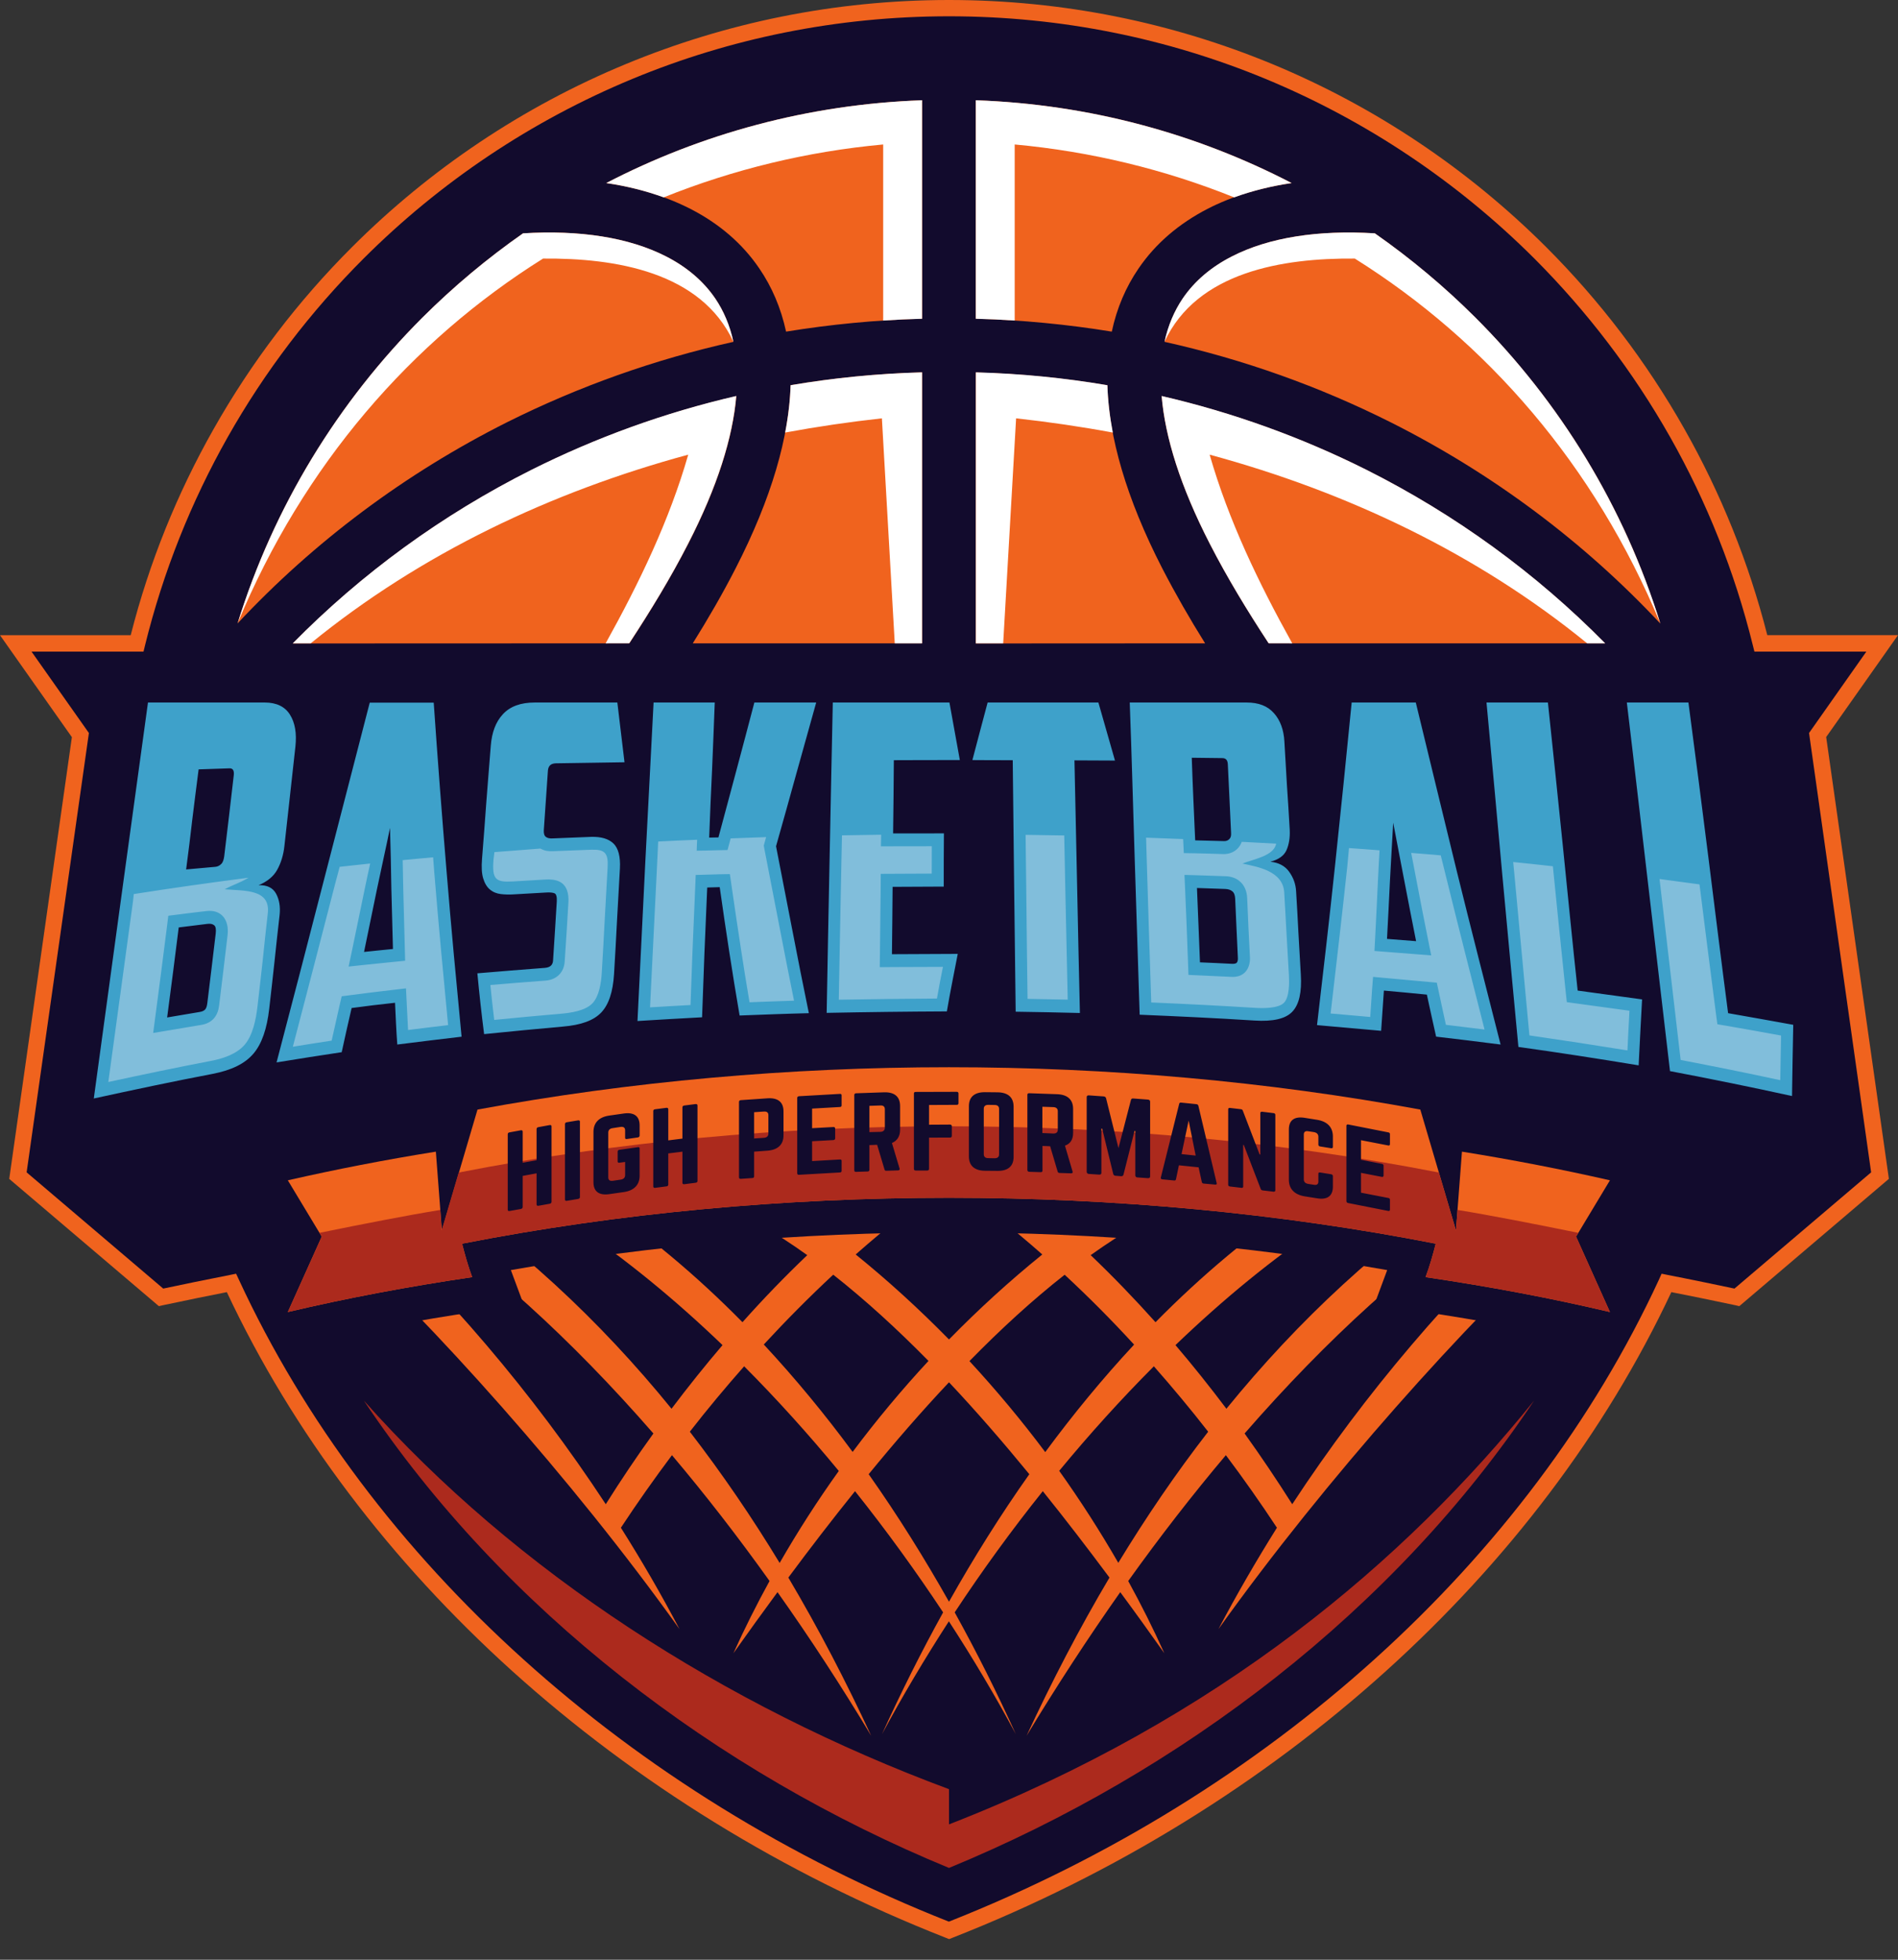 <svg width="31" height="32" viewBox="0 0 31 32" fill="none" xmlns="http://www.w3.org/2000/svg">
<rect x="0" y="0" width="31" height="32" fill="#333333" stroke="none"/>
<path fill-rule="evenodd" clip-rule="evenodd" d="M2.239 10.505C2.843 8.05 4.113 5.857 5.845 4.126C8.316 1.659 11.729 0.133 15.5 0.133C19.27 0.133 22.683 1.659 25.155 4.126C26.887 5.856 28.158 8.05 28.761 10.505H30.744L29.688 12.001L30.708 19.196L28.371 21.185C27.985 21.104 27.601 21.023 27.219 20.948C25.073 25.591 20.776 29.45 15.5 31.521C10.224 29.45 5.927 25.591 3.781 20.948C3.399 21.023 3.016 21.102 2.629 21.185L0.292 19.196L1.312 12.001L0.257 10.505H2.239Z" fill="#120B2D"/>
<path d="M2.135 10.372C2.437 9.182 2.895 8.055 3.486 7.011C4.105 5.915 4.868 4.914 5.751 4.033C7.021 2.764 8.54 1.741 10.227 1.044C11.852 0.372 13.633 0 15.5 0C17.367 0 19.148 0.372 20.773 1.043C22.46 1.741 23.979 2.763 25.25 4.031C26.132 4.912 26.895 5.913 27.514 7.009C28.105 8.053 28.562 9.182 28.865 10.371H31L29.827 12.035L30.851 19.249C30.036 19.942 29.223 20.636 28.408 21.328L28.344 21.313C28.134 21.269 27.941 21.229 27.768 21.193C27.63 21.165 27.473 21.134 27.298 21.099C26.22 23.396 24.617 25.499 22.635 27.288C20.619 29.107 18.208 30.602 15.55 31.644L15.502 31.663L15.454 31.644C12.797 30.602 10.386 29.107 8.368 27.288C6.386 25.499 4.783 23.396 3.705 21.099C3.529 21.134 3.372 21.166 3.235 21.193C3.062 21.229 2.87 21.269 2.66 21.313L2.595 21.328L0.151 19.25L1.174 12.037L0 10.372H2.135ZM3.718 7.14C3.123 8.193 2.666 9.333 2.369 10.537L2.344 10.64H0.515L1.452 11.969L0.435 19.143L2.666 21.041C2.825 21.008 2.995 20.972 3.179 20.934C3.399 20.889 3.59 20.851 3.753 20.819L3.856 20.798L3.901 20.894C4.965 23.195 6.561 25.303 8.545 27.092C10.524 28.878 12.89 30.349 15.498 31.378C18.107 30.347 20.473 28.878 22.452 27.092C24.436 25.303 26.032 23.195 27.096 20.894L27.139 20.798L27.242 20.819C27.405 20.851 27.598 20.889 27.816 20.934C28 20.972 28.172 21.008 28.329 21.041L30.561 19.143L29.547 11.969L30.483 10.64H28.655L28.629 10.537C28.332 9.333 27.875 8.193 27.28 7.14C26.674 6.069 25.925 5.087 25.059 4.22C23.812 2.976 22.322 1.972 20.67 1.288C19.077 0.629 17.332 0.266 15.5 0.266C13.668 0.266 11.921 0.629 10.33 1.288C8.675 1.973 7.186 2.976 5.94 4.22C5.072 5.087 4.323 6.069 3.718 7.14Z" fill="#F0631E"/>
<path d="M15.5 30.501C19.292 28.939 22.769 26.298 25.057 22.869C22.954 25.475 19.933 28.063 15.5 29.79V29.215C11.836 27.855 8.436 25.675 5.943 22.87C8.23 26.298 11.708 28.939 15.5 30.501Z" fill="#AC2A1D"/>
<path d="M19.683 10.505C19.433 10.105 19.199 9.698 18.984 9.282C18.39 8.127 18.111 7.129 18.086 6.291C17.386 6.173 16.668 6.101 15.938 6.082V10.507L19.683 10.505ZM18.159 5.415C18.241 5.029 18.39 4.685 18.596 4.384C18.877 3.972 19.26 3.649 19.723 3.41C20.126 3.203 20.588 3.064 21.096 2.989C19.544 2.183 17.794 1.703 15.938 1.637V5.204C16.693 5.225 17.434 5.297 18.159 5.415ZM18.973 6.468C19.03 7.142 19.279 7.946 19.762 8.885C20.043 9.432 20.37 9.97 20.721 10.505H26.215C25.092 9.365 23.775 8.404 22.314 7.67C21.27 7.147 20.148 6.74 18.973 6.468ZM22.455 3.81C21.533 3.753 20.726 3.876 20.121 4.187C19.788 4.358 19.515 4.586 19.319 4.872C19.181 5.076 19.08 5.311 19.021 5.582C20.319 5.87 21.554 6.314 22.707 6.892C24.377 7.73 25.87 8.848 27.118 10.182C26.528 8.271 25.477 6.562 24.096 5.185C23.591 4.68 23.041 4.22 22.455 3.81ZM11.979 5.582C11.92 5.311 11.819 5.076 11.681 4.872C11.485 4.586 11.214 4.358 10.879 4.187C10.272 3.876 9.465 3.753 8.543 3.81C7.956 4.22 7.407 4.68 6.902 5.183C5.521 6.562 4.472 8.271 3.88 10.18C5.128 8.846 6.62 7.728 8.291 6.89C9.446 6.314 10.683 5.87 11.979 5.582ZM15.06 10.505V6.08C14.329 6.101 13.612 6.171 12.913 6.29C12.887 7.129 12.608 8.125 12.014 9.282C11.801 9.698 11.565 10.105 11.315 10.505H15.06ZM15.06 5.204V1.637C13.204 1.703 11.456 2.183 9.902 2.989C10.41 3.064 10.874 3.205 11.275 3.41C11.738 3.647 12.122 3.971 12.402 4.384C12.608 4.685 12.755 5.029 12.839 5.415C13.564 5.297 14.306 5.225 15.06 5.204ZM10.279 10.505C10.63 9.97 10.956 9.432 11.238 8.885C11.721 7.946 11.969 7.142 12.027 6.468C10.851 6.74 9.732 7.147 8.684 7.672C7.223 8.404 5.906 9.365 4.783 10.507L10.279 10.505Z" fill="#F0631E"/>
<path d="M19.019 5.582C19.079 5.311 19.18 5.076 19.318 4.872C19.513 4.586 19.784 4.358 20.12 4.187C20.726 3.876 21.533 3.753 22.455 3.81C23.042 4.22 23.591 4.68 24.096 5.183C25.477 6.562 26.526 8.271 27.118 10.18C26.043 7.59 24.279 5.569 22.128 4.222C20.952 4.212 19.55 4.438 19.019 5.582ZM11.979 5.582C11.92 5.311 11.819 5.076 11.681 4.872C11.485 4.586 11.214 4.358 10.879 4.187C10.272 3.876 9.465 3.753 8.543 3.81C7.956 4.22 7.407 4.68 6.902 5.183C5.521 6.562 4.472 8.271 3.88 10.18C4.955 7.59 6.719 5.569 8.87 4.222C10.048 4.212 11.45 4.438 11.979 5.582ZM10.84 3.223C11.976 2.766 13.184 2.473 14.425 2.359V5.234C14.635 5.22 14.849 5.21 15.06 5.205V1.637C13.204 1.703 11.456 2.183 9.902 2.989C10.237 3.038 10.55 3.117 10.84 3.223ZM14.614 10.505L14.404 6.831C13.875 6.889 13.349 6.966 12.824 7.063C12.876 6.793 12.906 6.533 12.913 6.29C13.612 6.171 14.331 6.099 15.06 6.08V10.505H14.614ZM9.892 10.505C10.442 9.516 10.933 8.497 11.241 7.424C8.997 8.032 6.872 9.04 5.075 10.505H4.782C5.904 9.365 7.221 8.404 8.683 7.67C9.729 7.147 10.848 6.738 12.025 6.466C11.968 7.14 11.719 7.944 11.236 8.883C10.956 9.431 10.628 9.969 10.277 10.504L9.892 10.505ZM20.158 3.223C19.022 2.766 17.815 2.473 16.573 2.359V5.234C16.363 5.22 16.15 5.21 15.938 5.205V1.637C17.794 1.703 19.542 2.183 21.096 2.989C20.763 3.038 20.448 3.117 20.158 3.223ZM16.385 10.505L16.596 6.831C17.125 6.889 17.651 6.966 18.175 7.063C18.124 6.793 18.094 6.533 18.087 6.29C17.388 6.171 16.669 6.099 15.939 6.08V10.505H16.385ZM21.106 10.505C20.556 9.516 20.065 8.497 19.757 7.424C22.001 8.032 24.127 9.04 25.923 10.505H26.217C25.094 9.365 23.777 8.404 22.316 7.67C21.27 7.147 20.15 6.738 18.973 6.466C19.03 7.14 19.279 7.944 19.762 8.883C20.043 9.431 20.37 9.969 20.721 10.504L21.106 10.505Z" fill="white"/>
<path d="M3.244 12.563C3.21 12.836 3.173 13.11 3.141 13.38C3.109 13.653 3.077 13.925 3.04 14.197C3.199 14.183 3.357 14.168 3.519 14.154C3.553 14.151 3.587 14.135 3.614 14.107C3.64 14.082 3.654 14.039 3.662 13.983C3.717 13.542 3.766 13.1 3.818 12.66C3.827 12.581 3.803 12.543 3.746 12.546C3.58 12.551 3.414 12.557 3.244 12.563ZM26.571 11.471C26.907 11.471 27.242 11.471 27.577 11.471C27.689 12.317 27.798 13.163 27.904 14.008C28.01 14.854 28.114 15.698 28.225 16.544C28.575 16.605 28.931 16.669 29.289 16.734C29.282 17.123 29.274 17.511 29.269 17.897C28.599 17.75 27.935 17.615 27.276 17.49C27.158 16.488 27.041 15.485 26.924 14.482C26.805 13.478 26.692 12.474 26.571 11.471ZM24.279 11.471C24.611 11.471 24.946 11.471 25.282 11.471C25.365 12.256 25.447 13.041 25.527 13.824C25.607 14.607 25.683 15.392 25.768 16.175C26.117 16.222 26.465 16.27 26.82 16.319C26.801 16.678 26.781 17.037 26.764 17.396C26.105 17.287 25.452 17.186 24.8 17.095C24.711 16.158 24.624 15.221 24.537 14.284C24.452 13.347 24.367 12.408 24.279 11.471ZM22.603 16.175C22.587 16.395 22.572 16.614 22.558 16.832C22.207 16.8 21.857 16.77 21.511 16.739C21.612 15.873 21.714 15.001 21.806 14.125C21.899 13.246 21.99 12.36 22.077 11.471C22.426 11.471 22.771 11.471 23.124 11.471C23.347 12.386 23.569 13.308 23.796 14.234C24.026 15.168 24.268 16.108 24.509 17.056C24.157 17.01 23.804 16.968 23.456 16.927C23.403 16.697 23.355 16.468 23.305 16.241C23.075 16.218 22.84 16.196 22.603 16.175ZM22.654 15.331C22.81 15.344 22.97 15.355 23.129 15.368C23.065 15.044 23.001 14.721 22.94 14.399C22.879 14.077 22.815 13.755 22.755 13.433C22.739 13.75 22.717 14.069 22.702 14.385C22.688 14.7 22.67 15.017 22.654 15.331ZM19.465 12.373C19.473 12.597 19.481 12.823 19.491 13.047C19.501 13.271 19.51 13.497 19.521 13.722C19.677 13.725 19.831 13.729 19.99 13.734C20.028 13.736 20.056 13.723 20.076 13.704C20.101 13.681 20.11 13.649 20.107 13.601C20.089 13.228 20.073 12.853 20.054 12.48C20.051 12.413 20.023 12.379 19.964 12.379C19.797 12.376 19.632 12.374 19.465 12.373ZM20.174 14.673C20.171 14.615 20.155 14.575 20.126 14.553C20.099 14.53 20.059 14.518 20.014 14.516C19.858 14.51 19.708 14.505 19.55 14.5C19.566 14.905 19.584 15.309 19.599 15.714C19.775 15.72 19.945 15.73 20.118 15.738C20.157 15.74 20.189 15.735 20.202 15.717C20.213 15.703 20.221 15.674 20.218 15.637C20.202 15.317 20.189 14.995 20.174 14.673ZM21.065 13.549C21.071 13.68 21.053 13.79 21.012 13.883C20.97 13.976 20.88 14.037 20.749 14.071C20.888 14.085 20.991 14.143 21.055 14.234C21.124 14.33 21.162 14.433 21.169 14.55C21.183 14.777 21.196 15.005 21.207 15.23C21.22 15.456 21.233 15.684 21.246 15.911C21.264 16.201 21.219 16.404 21.106 16.521C20.994 16.638 20.789 16.683 20.487 16.664C19.861 16.624 19.236 16.595 18.614 16.569C18.586 15.72 18.559 14.87 18.533 14.021C18.506 13.172 18.484 12.32 18.452 11.471C19.088 11.471 19.722 11.471 20.362 11.471C20.555 11.471 20.704 11.527 20.808 11.646C20.909 11.759 20.968 11.916 20.978 12.109C20.991 12.349 21.007 12.589 21.02 12.829C21.036 13.07 21.052 13.31 21.065 13.549ZM17.94 11.471C18.031 11.787 18.121 12.102 18.211 12.419C17.99 12.418 17.77 12.416 17.549 12.416C17.564 13.105 17.579 13.792 17.593 14.479C17.608 15.166 17.621 15.853 17.638 16.541C17.287 16.531 16.937 16.526 16.589 16.52C16.581 15.836 16.572 15.15 16.564 14.466C16.557 13.782 16.549 13.097 16.541 12.413C16.32 12.413 16.103 12.413 15.882 12.411C15.962 12.099 16.049 11.785 16.131 11.471C16.734 11.471 17.337 11.471 17.94 11.471ZM13.602 11.471C14.233 11.471 14.87 11.471 15.507 11.471C15.563 11.785 15.619 12.097 15.677 12.411C15.316 12.411 14.956 12.411 14.599 12.413C14.595 12.812 14.594 13.212 14.587 13.609C14.863 13.609 15.138 13.608 15.417 13.608C15.414 13.898 15.414 14.188 15.414 14.477C15.134 14.479 14.855 14.479 14.579 14.481C14.576 14.848 14.573 15.214 14.568 15.581C14.926 15.579 15.28 15.578 15.643 15.576C15.582 15.889 15.519 16.201 15.465 16.515C14.809 16.518 14.156 16.526 13.502 16.539C13.518 15.695 13.532 14.851 13.55 14.007C13.566 13.161 13.585 12.315 13.602 11.471ZM11.583 13.677C11.636 13.675 11.684 13.675 11.734 13.674C11.832 13.305 11.933 12.938 12.03 12.57C12.127 12.203 12.226 11.838 12.321 11.471C12.659 11.471 12.996 11.471 13.331 11.471C13.222 11.86 13.112 12.251 13.004 12.642C12.897 13.031 12.786 13.425 12.675 13.818C12.762 14.273 12.853 14.729 12.94 15.182C13.028 15.636 13.117 16.092 13.211 16.544C12.831 16.553 12.454 16.568 12.08 16.582C12.021 16.233 11.963 15.885 11.91 15.536C11.857 15.187 11.804 14.836 11.755 14.486C11.684 14.487 11.618 14.489 11.551 14.492C11.537 14.846 11.52 15.2 11.506 15.552C11.492 15.905 11.48 16.259 11.467 16.611C11.116 16.629 10.763 16.651 10.412 16.672C10.454 15.805 10.497 14.939 10.54 14.072C10.584 13.206 10.63 12.338 10.675 11.471C11.007 11.471 11.339 11.471 11.674 11.471C11.66 11.84 11.646 12.206 11.63 12.575C11.612 12.941 11.597 13.31 11.583 13.677ZM7.907 16.886C7.865 16.558 7.828 16.227 7.797 15.893C8.163 15.863 8.535 15.831 8.901 15.804C8.984 15.797 9.028 15.759 9.033 15.685C9.055 15.363 9.074 15.04 9.094 14.718C9.098 14.644 9.085 14.601 9.06 14.588C9.034 14.575 8.981 14.569 8.915 14.574C8.739 14.583 8.564 14.593 8.391 14.604C8.319 14.609 8.245 14.607 8.179 14.599C8.112 14.591 8.052 14.567 8.001 14.524C7.953 14.484 7.916 14.423 7.892 14.343C7.868 14.266 7.862 14.159 7.873 14.023C7.898 13.715 7.921 13.408 7.943 13.1C7.966 12.793 7.992 12.485 8.016 12.176C8.033 11.961 8.096 11.788 8.214 11.662C8.332 11.534 8.505 11.471 8.734 11.471C9.183 11.471 9.632 11.471 10.083 11.471C10.122 11.796 10.162 12.121 10.2 12.447C9.823 12.453 9.453 12.458 9.081 12.464C8.997 12.466 8.956 12.504 8.949 12.584C8.927 12.908 8.904 13.231 8.882 13.557C8.879 13.609 8.89 13.646 8.915 13.665C8.941 13.685 8.976 13.693 9.028 13.69C9.238 13.681 9.443 13.674 9.657 13.665C9.819 13.661 9.939 13.696 10.019 13.773C10.098 13.848 10.136 13.986 10.125 14.183C10.109 14.471 10.093 14.758 10.077 15.046C10.061 15.333 10.048 15.621 10.029 15.908C10.011 16.196 9.942 16.406 9.819 16.534C9.695 16.664 9.49 16.738 9.193 16.763C8.763 16.802 8.333 16.842 7.907 16.886ZM5.743 16.46C5.686 16.701 5.634 16.941 5.581 17.181C5.226 17.234 4.872 17.29 4.517 17.348C4.78 16.348 5.037 15.354 5.29 14.372C5.542 13.396 5.791 12.431 6.039 11.473C6.386 11.473 6.734 11.473 7.084 11.473C7.148 12.399 7.218 13.318 7.294 14.229C7.368 15.136 7.453 16.034 7.539 16.928C7.188 16.97 6.838 17.011 6.489 17.056C6.472 16.83 6.463 16.603 6.452 16.374C6.216 16.399 5.977 16.428 5.743 16.46ZM5.946 15.544C6.1 15.527 6.259 15.512 6.418 15.496C6.41 15.169 6.4 14.839 6.392 14.511C6.386 14.181 6.381 13.85 6.37 13.518C6.302 13.854 6.225 14.191 6.155 14.529C6.086 14.865 6.015 15.205 5.946 15.544ZM3.523 15.245C3.531 15.178 3.524 15.131 3.5 15.11C3.471 15.086 3.436 15.08 3.386 15.086C3.231 15.105 3.07 15.125 2.919 15.144C2.859 15.634 2.794 16.124 2.73 16.614C2.908 16.584 3.088 16.553 3.263 16.524C3.304 16.518 3.335 16.502 3.353 16.481C3.372 16.457 3.38 16.425 3.386 16.38C3.433 16.002 3.478 15.623 3.523 15.245ZM4.645 13.816C4.629 13.963 4.589 14.091 4.528 14.202C4.467 14.313 4.363 14.396 4.224 14.454C4.366 14.45 4.459 14.498 4.511 14.596C4.562 14.692 4.581 14.807 4.567 14.939C4.538 15.195 4.509 15.45 4.483 15.706C4.456 15.961 4.426 16.217 4.397 16.473C4.36 16.798 4.277 17.043 4.14 17.204C4.001 17.369 3.779 17.476 3.473 17.535C2.828 17.658 2.18 17.796 1.532 17.937C1.68 16.861 1.826 15.781 1.973 14.705C2.121 13.627 2.268 12.549 2.417 11.471C3.051 11.471 3.688 11.471 4.325 11.471C4.517 11.471 4.655 11.54 4.735 11.668C4.819 11.801 4.848 11.973 4.825 12.19C4.796 12.463 4.766 12.733 4.735 13.004C4.705 13.273 4.674 13.545 4.645 13.816Z" fill="#3EA1CA"/>
<path fill-rule="evenodd" clip-rule="evenodd" d="M27.105 14.353L27.117 14.454C27.227 15.405 27.34 16.356 27.45 17.308C27.994 17.412 28.536 17.521 29.077 17.638C29.082 17.394 29.086 17.152 29.09 16.909C28.791 16.855 28.493 16.8 28.193 16.749L28.05 16.725L28.029 16.571C27.936 15.861 27.848 15.152 27.758 14.441C27.543 14.412 27.325 14.383 27.105 14.353ZM16.751 13.632C16.961 13.635 17.173 13.638 17.382 13.642L17.399 14.482C17.412 15.096 17.425 15.709 17.439 16.323C17.221 16.318 17.001 16.315 16.783 16.31C16.775 15.693 16.767 15.078 16.761 14.462L16.751 13.632ZM18.719 13.678C18.922 13.685 19.124 13.693 19.324 13.701L19.326 13.735L19.335 13.93L19.517 13.933C19.672 13.936 19.829 13.941 19.985 13.946C20.065 13.947 20.142 13.922 20.203 13.866C20.24 13.832 20.266 13.79 20.282 13.746C20.469 13.755 20.657 13.765 20.843 13.776C20.809 13.979 20.458 14.032 20.293 14.101C20.54 14.154 20.952 14.221 20.975 14.569C20.989 14.795 21 15.022 21.013 15.248C21.026 15.476 21.039 15.701 21.052 15.929C21.058 16.049 21.061 16.281 20.971 16.374C20.878 16.47 20.615 16.465 20.498 16.457C19.934 16.422 19.367 16.393 18.803 16.369C18.777 15.584 18.753 14.801 18.729 14.016L18.719 13.678ZM22.033 13.848C22.2 13.859 22.367 13.872 22.532 13.885C22.523 14.048 22.513 14.212 22.506 14.377C22.492 14.692 22.476 15.006 22.46 15.322L22.449 15.528L22.641 15.543C22.8 15.556 22.957 15.567 23.116 15.58L23.376 15.6L23.321 15.326C23.257 15.005 23.193 14.683 23.132 14.359C23.105 14.215 23.076 14.071 23.049 13.927C23.211 13.94 23.371 13.952 23.532 13.967L23.612 14.29C23.819 15.131 24.034 15.972 24.247 16.811C24.037 16.786 23.827 16.76 23.616 16.734C23.576 16.555 23.538 16.374 23.499 16.193L23.467 16.046L23.326 16.033C23.092 16.011 22.856 15.99 22.622 15.969L22.426 15.951L22.41 16.161C22.399 16.31 22.389 16.457 22.38 16.606C22.165 16.587 21.948 16.568 21.733 16.549C21.826 15.749 21.919 14.952 22.005 14.151L22.033 13.848ZM24.715 14.076C24.932 14.098 25.148 14.12 25.363 14.145C25.432 14.83 25.5 15.515 25.573 16.2L25.591 16.364L25.744 16.385C26.034 16.424 26.324 16.464 26.614 16.504C26.603 16.72 26.59 16.936 26.581 17.152C26.048 17.066 25.514 16.984 24.98 16.907C24.897 16.026 24.815 15.144 24.733 14.263L24.715 14.076ZM2.185 14.599C2.797 14.503 3.423 14.414 4.06 14.332C3.891 14.43 3.832 14.434 3.67 14.521C3.991 14.548 4.419 14.514 4.374 14.912C4.345 15.168 4.317 15.424 4.291 15.681C4.264 15.935 4.233 16.19 4.204 16.445C4.18 16.648 4.129 16.903 3.997 17.058C3.863 17.216 3.63 17.289 3.441 17.324C2.882 17.431 2.324 17.548 1.769 17.668C1.904 16.69 2.036 15.711 2.17 14.734L2.185 14.599ZM5.548 14.154C5.714 14.136 5.879 14.117 6.046 14.1C6.018 14.228 5.99 14.354 5.964 14.482C5.893 14.82 5.824 15.16 5.754 15.498L5.694 15.783L5.964 15.754C6.121 15.737 6.277 15.722 6.434 15.706L6.617 15.688L6.612 15.49C6.604 15.162 6.594 14.833 6.586 14.505C6.583 14.351 6.58 14.199 6.577 14.045C6.742 14.029 6.909 14.013 7.074 13.999L7.093 14.245C7.161 15.077 7.239 15.908 7.319 16.739C7.101 16.765 6.883 16.791 6.665 16.819C6.657 16.667 6.65 16.515 6.642 16.361L6.631 16.139L6.426 16.163C6.188 16.191 5.951 16.219 5.714 16.251L5.581 16.268L5.548 16.409C5.504 16.603 5.46 16.799 5.417 16.992C5.205 17.024 4.993 17.058 4.783 17.092C5.016 16.204 5.245 15.317 5.475 14.428L5.548 14.154ZM8.075 13.914C8.325 13.895 8.575 13.875 8.827 13.856C8.89 13.893 8.959 13.903 9.029 13.899C9.238 13.891 9.448 13.883 9.656 13.875C9.879 13.867 9.939 13.928 9.924 14.17C9.908 14.458 9.892 14.747 9.876 15.035C9.86 15.322 9.847 15.608 9.828 15.893C9.818 16.049 9.786 16.268 9.677 16.382C9.562 16.504 9.324 16.539 9.172 16.552C8.805 16.584 8.439 16.617 8.072 16.654C8.049 16.464 8.028 16.275 8.009 16.084C8.309 16.058 8.611 16.035 8.911 16.012C9.081 15.999 9.211 15.889 9.223 15.7C9.246 15.376 9.265 15.054 9.284 14.731C9.292 14.599 9.262 14.46 9.142 14.398C9.071 14.361 8.978 14.357 8.901 14.362C8.726 14.372 8.55 14.382 8.375 14.393C8.097 14.409 8.035 14.361 8.06 14.042L8.075 13.914ZM10.75 13.741C10.96 13.73 11.172 13.72 11.386 13.712L11.379 13.891L11.588 13.887C11.637 13.885 11.689 13.885 11.739 13.883L11.883 13.88L11.923 13.731L11.934 13.69C12.127 13.682 12.319 13.675 12.513 13.669L12.489 13.755L12.475 13.807L12.484 13.859C12.571 14.314 12.661 14.769 12.749 15.226C12.821 15.597 12.893 15.969 12.969 16.34C12.727 16.348 12.484 16.356 12.242 16.366C12.194 16.079 12.146 15.791 12.103 15.503C12.05 15.154 11.997 14.804 11.947 14.455L11.921 14.273L11.751 14.276C11.682 14.277 11.615 14.279 11.546 14.282L11.363 14.287L11.355 14.484C11.341 14.838 11.325 15.19 11.31 15.544C11.299 15.833 11.289 16.123 11.278 16.411C11.058 16.422 10.837 16.436 10.617 16.449C10.656 15.661 10.694 14.873 10.734 14.085L10.75 13.741ZM13.752 13.64C13.965 13.637 14.178 13.634 14.392 13.63L14.388 13.819H14.587C14.797 13.819 15.009 13.818 15.219 13.818C15.219 13.967 15.218 14.116 15.218 14.265C15.004 14.265 14.791 14.266 14.578 14.268L14.385 14.269L14.384 14.478C14.38 14.844 14.377 15.21 14.372 15.576L14.369 15.793L14.568 15.791C14.846 15.789 15.123 15.788 15.401 15.788C15.367 15.959 15.333 16.132 15.303 16.305C14.769 16.308 14.234 16.315 13.7 16.324C13.715 15.554 13.727 14.782 13.744 14.012L13.752 13.64ZM20.37 14.663C20.384 14.984 20.397 15.306 20.415 15.626C20.42 15.708 20.402 15.793 20.352 15.857C20.291 15.934 20.2 15.956 20.11 15.951C19.938 15.942 19.765 15.934 19.592 15.927L19.411 15.919L19.404 15.724C19.39 15.32 19.374 14.916 19.356 14.511L19.346 14.286L19.557 14.292C19.712 14.297 19.866 14.302 20.022 14.308C20.1 14.311 20.181 14.334 20.243 14.386C20.327 14.452 20.365 14.555 20.37 14.663ZM3.717 15.271C3.672 15.65 3.627 16.03 3.58 16.409C3.571 16.488 3.55 16.558 3.502 16.619C3.449 16.686 3.373 16.72 3.295 16.734C3.117 16.763 2.939 16.795 2.762 16.824L2.502 16.867L2.539 16.585C2.603 16.095 2.668 15.605 2.729 15.115L2.749 14.953L2.9 14.934C3.056 14.913 3.211 14.896 3.367 14.877C3.606 14.846 3.747 15.009 3.717 15.271Z" fill="#81BEDB"/>
<path fill-rule="evenodd" clip-rule="evenodd" d="M19.901 26.601C21.661 24.137 23.969 21.576 25.591 20.093L25.232 19.701C23.725 21.08 22.304 22.736 21.106 24.562C20.857 24.169 20.598 23.783 20.328 23.407C21.667 21.869 23.074 20.586 24.486 19.659L24.194 19.214C22.567 20.282 21.199 21.567 20.031 23.003C19.763 22.648 19.486 22.3 19.199 21.964C19.98 21.214 20.793 20.546 21.621 19.994L21.324 19.552C20.442 20.139 19.625 20.828 18.873 21.59C18.533 21.211 18.18 20.844 17.814 20.495C18.07 20.312 18.328 20.144 18.586 19.994L18.289 19.552C18.004 19.742 17.721 19.942 17.445 20.152C16.833 19.598 16.188 19.09 15.514 18.642L15.5 18.663L15.485 18.642C14.812 19.09 14.167 19.598 13.554 20.152C13.278 19.942 12.996 19.742 12.71 19.552L12.414 19.994C12.672 20.144 12.93 20.312 13.185 20.495C12.819 20.844 12.466 21.209 12.127 21.59C11.374 20.826 10.558 20.139 9.675 19.552L9.379 19.994C10.205 20.546 11.02 21.214 11.801 21.964C11.514 22.3 11.236 22.648 10.968 23.003C9.801 21.567 8.432 20.282 6.806 19.214L6.514 19.659C7.927 20.586 9.332 21.869 10.672 23.407C10.4 23.783 10.141 24.169 9.894 24.562C8.695 22.736 7.274 21.08 5.768 19.701L5.409 20.093C7.029 21.576 9.339 24.137 11.098 26.601C10.802 26.037 10.481 25.484 10.141 24.946C10.407 24.542 10.686 24.147 10.975 23.761C11.52 24.406 12.053 25.093 12.569 25.816C12.357 26.202 12.16 26.594 11.979 26.995C12.213 26.665 12.454 26.331 12.699 25.998C13.229 26.746 13.74 27.529 14.229 28.343C13.819 27.457 13.37 26.594 12.876 25.76C13.229 25.284 13.593 24.811 13.965 24.349C14.475 24.988 14.956 25.652 15.404 26.328C15.044 26.979 14.712 27.643 14.406 28.316C14.738 27.699 15.104 27.083 15.498 26.474C15.893 27.081 16.26 27.699 16.591 28.316C16.286 27.643 15.954 26.979 15.593 26.328C16.039 25.651 16.522 24.986 17.032 24.349C17.404 24.811 17.768 25.286 18.121 25.76C17.627 26.593 17.179 27.457 16.767 28.343C17.258 27.531 17.77 26.746 18.297 25.998C18.543 26.331 18.783 26.665 19.017 26.995C18.836 26.594 18.639 26.202 18.427 25.816C18.944 25.093 19.478 24.406 20.022 23.761C20.312 24.147 20.59 24.542 20.856 24.946C20.519 25.484 20.198 26.037 19.901 26.601ZM11.267 23.378C11.552 23.011 11.849 22.656 12.154 22.31C12.688 22.846 13.206 23.42 13.7 24.019C13.354 24.502 13.031 25.004 12.734 25.521C12.284 24.779 11.796 24.064 11.267 23.378ZM12.475 21.954C12.842 21.557 13.22 21.176 13.609 20.814C14.136 21.229 14.655 21.704 15.165 22.222C14.727 22.694 14.313 23.191 13.926 23.708C13.474 23.095 12.989 22.507 12.475 21.954ZM13.976 20.484C14.47 20.048 14.98 19.645 15.5 19.279C16.02 19.645 16.53 20.048 17.024 20.484C16.493 20.913 15.983 21.378 15.5 21.872C15.015 21.378 14.507 20.913 13.976 20.484ZM17.389 20.815C17.778 21.176 18.158 21.557 18.523 21.956C18.009 22.508 17.526 23.096 17.072 23.711C16.685 23.194 16.27 22.697 15.834 22.225C16.342 21.706 16.862 21.229 17.389 20.815ZM18.846 22.31C19.151 22.656 19.447 23.011 19.733 23.378C19.202 24.062 18.716 24.778 18.265 25.519C17.968 25.004 17.646 24.502 17.3 24.017C17.792 23.42 18.31 22.848 18.846 22.31ZM14.188 24.072C14.659 24.739 15.096 25.438 15.5 26.154C15.902 25.438 16.34 24.739 16.812 24.072C16.385 23.551 15.947 23.046 15.5 22.571C15.052 23.046 14.614 23.551 14.188 24.072Z" fill="#F0631E"/>
<path fill-rule="evenodd" clip-rule="evenodd" d="M23.897 18.235L23.995 18.251C24.823 18.384 25.644 18.543 26.459 18.729L27.243 18.908L26.449 20.228L26.132 21.97C25.16 21.741 24.173 21.557 23.182 21.411L22.447 21.304L22.657 20.739C18.028 19.919 12.974 19.919 8.344 20.739L8.554 21.304L7.82 21.411C6.827 21.557 5.842 21.741 4.87 21.97L4.552 20.228L3.758 18.908L4.543 18.729C5.356 18.543 6.179 18.384 7.007 18.251L7.104 18.235L7.281 17.638L7.669 17.566C12.757 16.626 18.246 16.626 23.334 17.566L23.722 17.638L23.897 18.235Z" fill="#120B2D"/>
<path d="M7.799 18.118L7.217 20.091L7.119 18.805C6.289 18.938 5.483 19.095 4.701 19.273L5.255 20.192L4.701 21.424C5.657 21.198 6.665 21.008 7.712 20.854C7.643 20.668 7.597 20.5 7.547 20.308C12.648 19.308 18.349 19.308 23.45 20.308C23.401 20.498 23.353 20.668 23.284 20.854C24.332 21.008 25.339 21.198 26.295 21.424L25.742 20.192L26.295 19.273C25.514 19.095 24.707 18.938 23.878 18.805L23.78 20.091L23.198 18.118C18.208 17.196 12.791 17.196 7.799 18.118Z" fill="#F0631E"/>
<path d="M7.191 19.757C6.687 19.838 5.922 19.987 5.218 20.131L5.255 20.192L4.701 21.424C5.657 21.198 6.665 21.008 7.712 20.854C7.643 20.668 7.597 20.5 7.547 20.308C12.648 19.308 18.349 19.308 23.45 20.308C23.401 20.498 23.353 20.668 23.284 20.854C24.332 21.008 25.339 21.198 26.295 21.424L25.742 20.192L25.779 20.131C25.075 19.987 24.309 19.838 23.806 19.757L23.78 20.091L23.501 19.146C18.352 18.139 12.642 18.139 7.492 19.146L7.213 20.091L7.191 19.757Z" fill="#AC2A1D"/>
<path fill-rule="evenodd" clip-rule="evenodd" d="M8.764 18.945L8.537 18.986V18.477C8.537 18.461 8.525 18.453 8.508 18.456L8.323 18.49C8.302 18.493 8.293 18.504 8.293 18.522V19.753C8.293 19.769 8.302 19.777 8.323 19.774L8.508 19.741C8.525 19.737 8.537 19.726 8.537 19.71V19.201L8.764 19.159V19.668C8.764 19.684 8.776 19.692 8.793 19.689L8.978 19.656C8.999 19.652 9.008 19.64 9.008 19.624V18.392C9.008 18.376 8.999 18.368 8.978 18.371L8.793 18.405C8.776 18.408 8.764 18.419 8.764 18.435V18.945ZM22.702 18.52C22.702 18.504 22.695 18.493 22.673 18.49L22.019 18.361C22.003 18.358 21.991 18.366 21.991 18.382V19.614C21.991 19.63 22.003 19.641 22.019 19.644L22.673 19.773C22.694 19.777 22.702 19.768 22.702 19.752V19.592C22.702 19.574 22.695 19.564 22.673 19.561L22.229 19.475V19.151L22.569 19.217C22.587 19.22 22.598 19.212 22.598 19.194V19.036C22.598 19.018 22.587 19.007 22.569 19.004L22.229 18.938V18.618L22.673 18.704C22.694 18.709 22.702 18.698 22.702 18.682V18.52ZM21.77 18.557C21.77 18.406 21.679 18.312 21.512 18.285L21.311 18.253C21.143 18.225 21.051 18.291 21.051 18.442V19.263C21.051 19.414 21.143 19.508 21.311 19.535L21.512 19.567C21.679 19.595 21.77 19.529 21.77 19.377V19.204C21.77 19.188 21.759 19.177 21.741 19.174L21.561 19.145C21.542 19.142 21.533 19.149 21.533 19.166V19.294C21.533 19.337 21.507 19.355 21.46 19.346L21.367 19.332C21.321 19.324 21.295 19.3 21.295 19.257V18.525C21.295 18.483 21.319 18.464 21.367 18.472L21.46 18.486C21.507 18.494 21.533 18.52 21.533 18.562V18.69C21.533 18.706 21.542 18.717 21.561 18.72L21.741 18.749C21.759 18.752 21.77 18.744 21.77 18.728V18.557ZM20.613 18.153C20.594 18.152 20.585 18.16 20.585 18.176V18.852L20.573 18.85L20.299 18.136C20.294 18.121 20.283 18.113 20.267 18.112L20.089 18.091C20.071 18.089 20.06 18.097 20.06 18.113V19.345C20.06 19.361 20.071 19.372 20.089 19.374L20.277 19.396C20.296 19.398 20.305 19.39 20.305 19.374V18.695L20.315 18.696L20.591 19.414C20.596 19.428 20.607 19.436 20.623 19.438L20.801 19.459C20.819 19.46 20.83 19.452 20.83 19.436V18.204C20.83 18.189 20.819 18.177 20.801 18.176L20.613 18.153ZM19.847 19.343C19.869 19.345 19.876 19.337 19.872 19.319L19.573 18.056C19.569 18.04 19.558 18.032 19.542 18.03L19.29 18.004C19.274 18.003 19.263 18.008 19.26 18.023L18.96 19.226C18.955 19.244 18.963 19.254 18.984 19.257L19.178 19.276C19.194 19.278 19.203 19.271 19.207 19.257L19.255 19.028L19.577 19.061L19.629 19.3C19.632 19.314 19.641 19.324 19.657 19.326L19.847 19.343ZM19.529 18.869L19.298 18.845L19.414 18.297L19.529 18.869ZM18.511 17.937C18.488 17.935 18.475 17.943 18.471 17.963L18.268 18.747L18.066 17.935C18.061 17.916 18.049 17.905 18.026 17.903L17.785 17.886C17.762 17.884 17.749 17.894 17.749 17.915V19.134C17.749 19.154 17.762 19.167 17.785 19.169L17.952 19.18C17.976 19.181 17.989 19.172 17.989 19.151V18.429L18.002 18.43L18.182 19.167C18.186 19.186 18.199 19.198 18.222 19.199L18.31 19.206C18.332 19.207 18.345 19.199 18.35 19.18L18.53 18.467L18.543 18.469V19.191C18.543 19.212 18.555 19.225 18.579 19.226L18.748 19.238C18.772 19.239 18.785 19.23 18.785 19.209V17.99C18.785 17.969 18.772 17.956 18.748 17.955L18.511 17.937ZM17.527 18.107C17.527 17.956 17.436 17.873 17.266 17.867L16.809 17.851C16.791 17.851 16.78 17.859 16.78 17.875V19.106C16.78 19.122 16.791 19.132 16.809 19.134L16.998 19.14C17.016 19.14 17.027 19.132 17.027 19.116V18.712L17.152 18.717L17.274 19.129C17.277 19.143 17.287 19.151 17.304 19.153L17.494 19.159C17.513 19.159 17.524 19.151 17.519 19.132L17.394 18.707C17.481 18.677 17.527 18.608 17.527 18.501V18.107ZM17.025 18.501V18.072L17.205 18.078C17.253 18.08 17.277 18.104 17.277 18.145V18.446C17.277 18.488 17.251 18.51 17.205 18.509L17.025 18.501ZM15.825 18.884C15.825 19.034 15.917 19.116 16.088 19.117L16.292 19.119C16.464 19.121 16.555 19.042 16.555 18.892V18.07C16.555 17.919 16.464 17.838 16.292 17.836L16.088 17.834C15.917 17.833 15.825 17.911 15.825 18.062V18.884ZM16.14 18.911C16.092 18.911 16.068 18.888 16.068 18.845V18.105C16.068 18.064 16.093 18.041 16.14 18.041L16.246 18.043C16.294 18.043 16.318 18.067 16.318 18.108V18.848C16.318 18.892 16.292 18.913 16.246 18.913L16.14 18.911ZM15.655 17.854C15.655 17.838 15.644 17.828 15.627 17.828L14.956 17.83C14.935 17.83 14.927 17.839 14.927 17.855V19.087C14.927 19.103 14.937 19.113 14.956 19.113H15.145C15.163 19.113 15.174 19.103 15.174 19.087V18.576L15.517 18.575C15.535 18.575 15.546 18.567 15.546 18.549V18.389C15.546 18.373 15.535 18.363 15.517 18.363L15.174 18.365V18.043L15.627 18.041C15.644 18.041 15.655 18.032 15.655 18.015V17.854ZM14.701 18.059C14.701 17.908 14.61 17.831 14.44 17.836L13.982 17.852C13.965 17.852 13.953 17.863 13.953 17.879V19.111C13.953 19.127 13.965 19.137 13.982 19.135L14.172 19.129C14.189 19.129 14.2 19.117 14.2 19.102V18.698L14.326 18.693L14.447 19.097C14.451 19.111 14.46 19.119 14.478 19.117L14.667 19.111C14.687 19.111 14.698 19.1 14.693 19.081L14.568 18.664C14.654 18.627 14.701 18.555 14.701 18.448V18.059ZM14.2 18.486V18.057L14.38 18.051C14.428 18.049 14.452 18.07 14.452 18.113V18.414C14.452 18.456 14.427 18.48 14.38 18.482L14.2 18.486ZM13.746 17.886C13.746 17.87 13.739 17.86 13.718 17.862L13.049 17.9C13.033 17.902 13.021 17.911 13.021 17.927V19.159C13.021 19.175 13.033 19.185 13.049 19.183L13.718 19.145C13.74 19.143 13.746 19.134 13.746 19.117V18.957C13.746 18.94 13.739 18.932 13.718 18.933L13.264 18.959V18.635L13.612 18.616C13.629 18.614 13.641 18.605 13.641 18.587V18.429C13.641 18.411 13.629 18.401 13.612 18.403L13.264 18.422V18.102L13.718 18.076C13.74 18.075 13.746 18.064 13.746 18.048V17.886ZM12.07 19.225C12.07 19.241 12.082 19.25 12.099 19.249L12.288 19.236C12.308 19.234 12.317 19.225 12.317 19.209V18.805L12.536 18.789C12.706 18.776 12.797 18.688 12.797 18.539V18.147C12.797 17.996 12.706 17.923 12.536 17.934L12.099 17.964C12.082 17.966 12.07 17.976 12.07 17.991V19.225ZM12.317 18.59V18.161L12.478 18.15C12.527 18.147 12.55 18.168 12.55 18.209V18.51C12.55 18.55 12.526 18.576 12.478 18.579L12.317 18.59ZM11.146 18.592L10.915 18.621V18.112C10.915 18.096 10.904 18.088 10.886 18.089L10.7 18.113C10.678 18.116 10.67 18.126 10.67 18.142V19.374C10.67 19.39 10.68 19.398 10.7 19.396L10.886 19.372C10.904 19.37 10.915 19.359 10.915 19.343V18.834L11.146 18.805V19.314C11.146 19.331 11.158 19.338 11.175 19.337L11.361 19.313C11.384 19.31 11.392 19.3 11.392 19.284V18.051C11.392 18.035 11.382 18.027 11.361 18.028L11.175 18.052C11.158 18.054 11.146 18.065 11.146 18.081V18.592ZM9.693 19.305C9.693 19.455 9.783 19.523 9.951 19.499L10.189 19.465C10.355 19.441 10.447 19.348 10.447 19.198V18.752C10.447 18.735 10.436 18.728 10.418 18.732L10.117 18.775C10.097 18.778 10.088 18.788 10.088 18.805V18.965C10.088 18.981 10.097 18.989 10.117 18.986L10.21 18.973V19.188C10.21 19.231 10.184 19.255 10.137 19.262L10.008 19.281C9.961 19.287 9.935 19.27 9.935 19.226V18.494C9.935 18.453 9.959 18.427 10.008 18.421L10.137 18.401C10.184 18.395 10.21 18.414 10.21 18.456V18.578C10.21 18.594 10.219 18.602 10.238 18.599L10.418 18.573C10.436 18.57 10.447 18.558 10.447 18.543V18.376C10.447 18.225 10.355 18.158 10.189 18.182L9.951 18.216C9.783 18.24 9.693 18.333 9.693 18.483V19.305ZM9.257 18.325C9.238 18.328 9.228 18.339 9.228 18.355V19.587C9.228 19.603 9.238 19.611 9.257 19.608L9.443 19.577C9.46 19.574 9.472 19.563 9.472 19.547V18.315C9.472 18.299 9.46 18.291 9.443 18.294L9.257 18.325Z" fill="#120B2D"/>
</svg>
